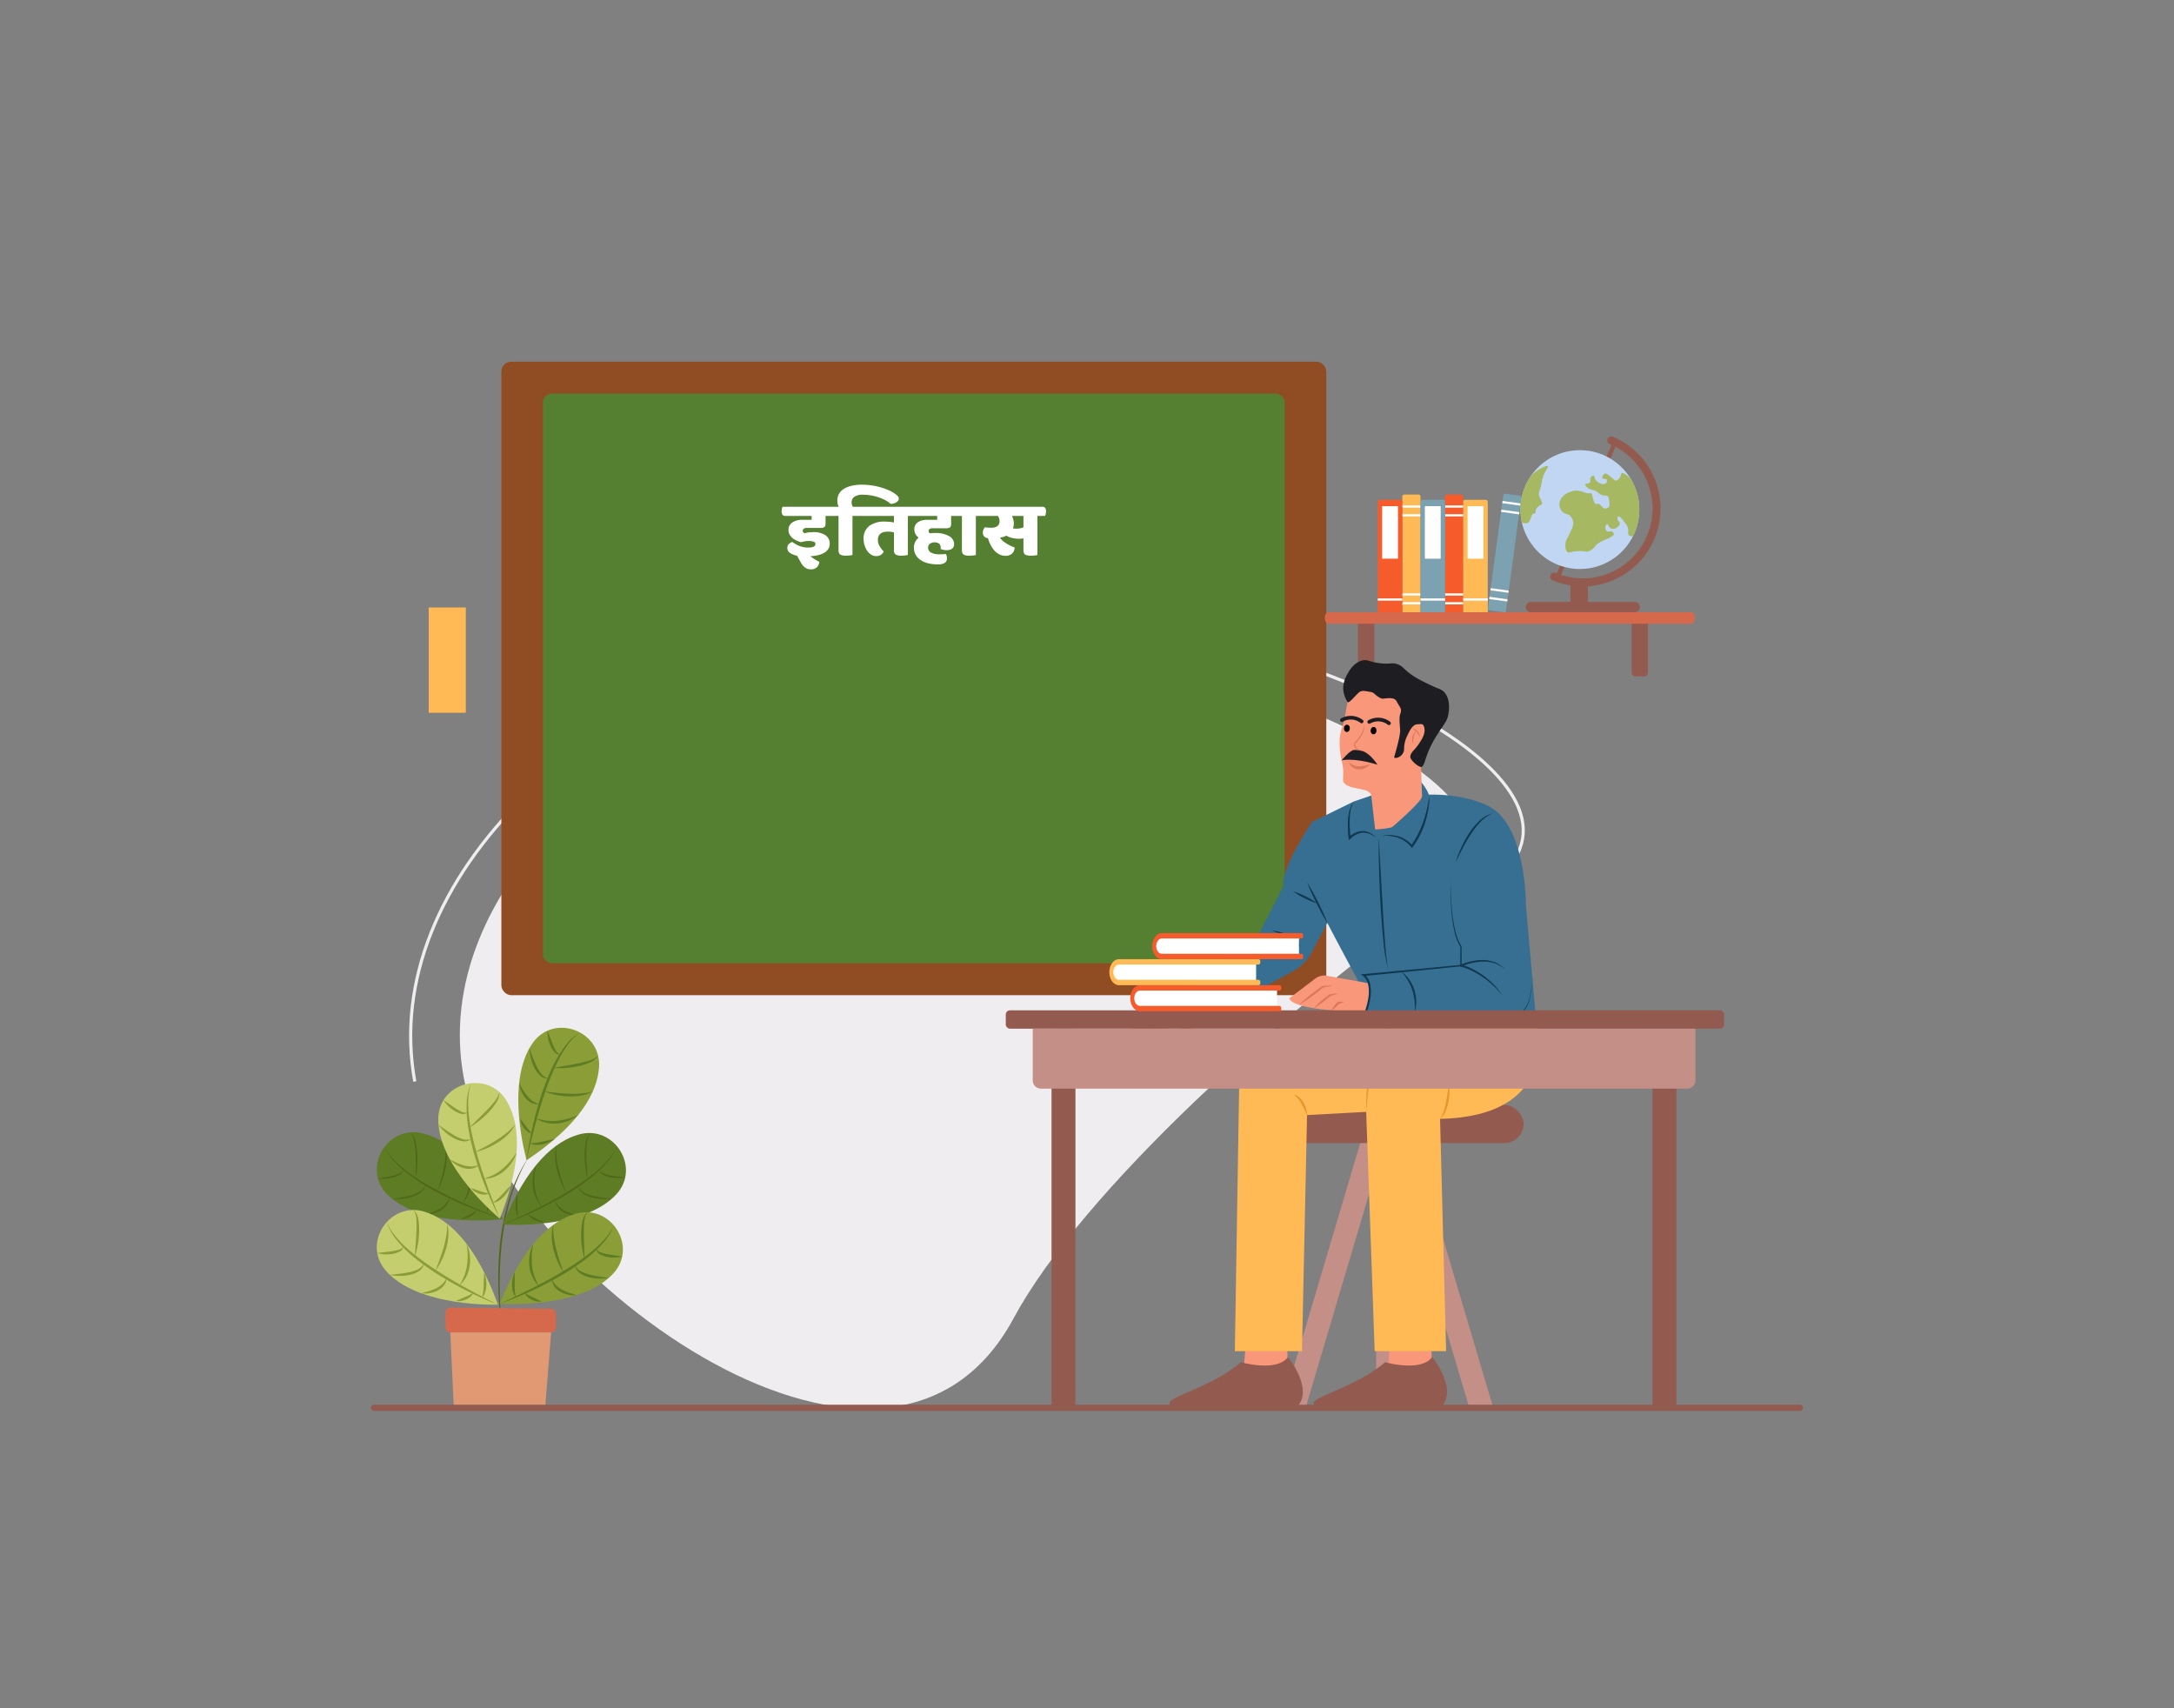 <svg id="Layer_1" data-name="Layer 1" xmlns="http://www.w3.org/2000/svg" viewBox="0 0 700 550"><rect x="0" y="0" width="700" height="550" fill="#808080" stroke="none"/><title>teacher in a class</title><path d="M149.274,346.695c10.771,58.875,135.107,155.659,177.08,77.776,22.093-40.996,87.596-100.208,138.075-135.431,49.084-34.25-90.052-93.697-177.079-77.776S138.504,287.82,149.274,346.695Z" fill="#efedef"/><path d="M133.055,348.302c-11.847-64.759,56.284-131.671,151.876-149.158,34.788-6.364,81.611-2.012,125.252,11.645,41.688,13.046,72.02,31.782,79.158,48.898,3.989,9.565.609,18.452-9.775,25.698l-.585-.839c10.083-7.037,13.251-15.268,9.416-24.466-7.025-16.845-37.111-35.358-78.52-48.315-43.489-13.608-90.129-17.948-124.763-11.615-95.036,17.387-162.799,83.765-151.054,147.969Z" fill="#efedef"/><path d="M161.881,429.312a103.408,103.408,0,0,1-1.408-14.672,113.289,113.289,0,0,1,.57-14.748,86.007,86.007,0,0,1,3.017-14.451,55.234,55.234,0,0,1,6.374-13.27,54.344,54.344,0,0,0-3.38,6.529,61.881,61.881,0,0,0-2.578,6.871,90.432,90.432,0,0,0-2.871,14.386,121.525,121.525,0,0,0-.699,14.675q.025,3.677.282,7.351C161.33,424.431,161.549,426.878,161.881,429.312Z" fill="#50661a"/><path d="M161.881,392.511s-25.846,3.255-37.094-7.835c-8.347-8.23-.408-22.395,11.032-19.836C143.478,366.552,152.924,373.359,161.881,392.511Z" fill="#5e7c24"/><path d="M161.881,392.511c-3.628-1.104-7.199-2.397-10.714-3.829q-5.27-2.154-10.334-4.787a67.577,67.577,0,0,1-9.636-6.089,35.058,35.058,0,0,1-4.223-3.841,16.995,16.995,0,0,1-3.103-4.759,16.859,16.859,0,0,0,3.306,4.57,35.179,35.179,0,0,0,4.284,3.684,72.279,72.279,0,0,0,9.636,5.935c3.329,1.792,6.771,3.37,10.238,4.888q2.602,1.136,5.243,2.183C158.332,391.18,160.097,391.87,161.881,392.511Z" fill="#50661a"/><path d="M133.855,379.442l.025-3.813c-.007-1.267 0-2.533-.072-3.794a33.154,33.154,0,0,0-.335-3.76,12.664,12.664,0,0,0-.427-1.827,6.661,6.661,0,0,0-.341-.873,7.619,7.619,0,0,0-.508-.797,6.421,6.421,0,0,1,1.703,3.414,25.609,25.609,0,0,1,.473,3.819c.025,1.28.026,2.558-.06,3.832A32.062,32.062,0,0,1,133.855,379.442Z" fill="#50661a"/><path d="M121.692,379.442l2.262-.378c.746-.141,1.49-.268,2.22-.442a14.032,14.032,0,0,0,2.127-.666,3.068,3.068,0,0,0,1.659-1.402,2.667,2.667,0,0,1-1.46,1.79,8.475,8.475,0,0,1-2.197.83,14.155,14.155,0,0,1-2.3.321A12.567,12.567,0,0,1,121.692,379.442Z" fill="#50661a"/><path d="M126.364,386.064c1.022-.153,2.035-.302,3.037-.497,1-.203,1.993-.419,2.96-.709a11.731,11.731,0,0,0,2.748-1.184,3.932,3.932,0,0,0,1.839-2.278c-.041.251-.088.51-.144.77-.09.245-.225.475-.341.719a5.012,5.012,0,0,1-1.104,1.146,9.188,9.188,0,0,1-2.834,1.369,17.449,17.449,0,0,1-3.061.596A17.047,17.047,0,0,1,126.364,386.064Z" fill="#50661a"/><path d="M140.816,383.57c.431-1.263.829-2.529,1.187-3.803.35-1.276.695-2.553.924-3.852a22.839,22.839,0,0,0,.354-7.867,13.253,13.253,0,0,1,.604,3.967,23.723,23.723,0,0,1-.402,4.008,31.347,31.347,0,0,1-1.065,3.874A24.708,24.708,0,0,1,140.816,383.57Z" fill="#50661a"/><path d="M136.948,391.048c.822-.223,1.624-.476,2.403-.772a13.887,13.887,0,0,0,2.235-1.065,8.398,8.398,0,0,0,1.892-1.531,6.65,6.65,0,0,0,1.178-2.169,4.805,4.805,0,0,1-.834,2.437,6.608,6.608,0,0,1-1.945,1.749,9.153,9.153,0,0,1-2.392.992A9.654,9.654,0,0,1,136.948,391.048Z" fill="#50661a"/><path d="M150.044,373.866a12.576,12.576,0,0,1,1.215,3.38,13.547,13.547,0,0,1,.284,3.609,11.124,11.124,0,0,1-.758,3.545,10.634,10.634,0,0,1-1.833,3.092,16.134,16.134,0,0,0,1.421-3.234,13.851,13.851,0,0,0,.605-3.435,18.179,18.179,0,0,0-.146-3.5A21.241,21.241,0,0,0,150.044,373.866Z" fill="#50661a"/><path d="M148.373,392.511c.94-.469,1.863-.873,2.748-1.349a10.788,10.788,0,0,0,2.48-1.713,3.737,3.737,0,0,1-.915,1.294,6.1,6.1,0,0,1-1.299.919,7.494,7.494,0,0,1-1.465.586A6.189,6.189,0,0,1,148.373,392.511Z" fill="#50661a"/><path d="M156.554,382.587a11.121,11.121,0,0,1,.602,1.971,12.776,12.776,0,0,1,.285,2.046,8.763,8.763,0,0,1-.103,2.079,4.006,4.006,0,0,1-.785,1.92,6.307,6.307,0,0,0,.352-1.969,18.835,18.835,0,0,0-.03-1.998C156.81,385.297,156.648,383.96,156.554,382.587Z" fill="#50661a"/><path d="M160.942,392.38s-20.137-16.525-19.821-32.318c.235-11.72,15.979-15.697,21.988-5.632C167.132,361.168,168.686,372.707,160.942,392.38Z" fill="#c4ce6e"/><path d="M160.942,392.38a110.498,110.498,0,0,1-4.701-10.369q-2.099-5.298-3.67-10.795-.758-2.752-1.323-5.557a47.356,47.356,0,0,1-.852-5.655,35.103,35.103,0,0,1-.073-5.725,16.36,16.36,0,0,1,1.398-5.521,17.545,17.545,0,0,0-.967,5.547,35.149,35.149,0,0,0,.315,5.626,73.73,73.73,0,0,0,2.349,11.048c.975,3.647,2.196,7.227,3.454,10.794Q158.78,387.117,160.942,392.38Z" fill="#8b9d36"/><path d="M151.156,363.046c1.787-1.838,3.625-3.568,5.378-5.374.874-.903,1.718-1.828,2.51-2.793a8.086,8.086,0,0,0,1.764-3.258,6.177,6.177,0,0,1-1.205,3.657,21.445,21.445,0,0,1-2.437,3.006A29.532,29.532,0,0,1,151.156,363.046Z" fill="#8b9d36"/><path d="M142.792,354.215c1.323.832,2.52,1.741,3.764,2.56a16.467,16.467,0,0,0,1.902,1.098,3.269,3.269,0,0,0,2.118.358,2.586,2.586,0,0,1-2.345.289,8.011,8.011,0,0,1-2.158-1.012A11.476,11.476,0,0,1,142.792,354.215Z" fill="#8b9d36"/><path d="M141.197,362.162c1.707,1.185,3.342,2.388,5.077,3.388a12.485,12.485,0,0,0,2.697,1.194,4.094,4.094,0,0,0,2.893-.109,3.479,3.479,0,0,1-3.031.781,8.927,8.927,0,0,1-2.995-1.103A15.491,15.491,0,0,1,141.197,362.162Z" fill="#8b9d36"/><path d="M152.946,370.938c1.195-.606,2.361-1.24,3.523-1.866,1.153-.643,2.3-1.287,3.402-1.998a37.357,37.357,0,0,0,3.199-2.273,23.819,23.819,0,0,0,2.839-2.749,12.111,12.111,0,0,1-2.381,3.26A20.399,20.399,0,0,1,160.343,367.816,24.078,24.078,0,0,1,152.946,370.938Z" fill="#8b9d36"/><path d="M144.857,373.273c.768.392,1.519.763,2.273,1.104a15.488,15.488,0,0,0,2.292.849,8.943,8.943,0,0,0,2.358.347,7.616,7.616,0,0,0,2.397-.512,4.445,4.445,0,0,1-2.33,1.195,6.447,6.447,0,0,1-2.661-.183,8.697,8.697,0,0,1-2.383-1.095A8.141,8.141,0,0,1,144.857,373.273Z" fill="#8b9d36"/><path d="M166.337,370.965a11.183,11.183,0,0,1-1.518,3.281,13.021,13.021,0,0,1-2.424,2.733,10.804,10.804,0,0,1-3.144,1.882,9.623,9.623,0,0,1-3.557.682,19.394,19.394,0,0,0,3.273-1.307,14.568,14.568,0,0,0,2.86-1.929A22.557,22.557,0,0,0,166.337,370.965Z" fill="#8b9d36"/><path d="M151.652,382.573c1.052.252,1.977.612,2.919.919a18.442,18.442,0,0,0,2.899.771,3.207,3.207,0,0,1-1.586.35,5.57,5.57,0,0,1-1.593-.287,6.623,6.623,0,0,1-1.437-.697A4.778,4.778,0,0,1,151.652,382.573Z" fill="#8b9d36"/><path d="M164.483,381.689a10.149,10.149,0,0,1-2.192,3.515,8.084,8.084,0,0,1-1.618,1.348,3.648,3.648,0,0,1-2.009.651,7.839,7.839,0,0,0,1.596-1.199c.478-.448.945-.912,1.392-1.403C162.572,383.641,163.446,382.63,164.483,381.689Z" fill="#8b9d36"/><path d="M160.337,420.059s-26.033.936-36.247-11.114c-7.579-8.942,1.592-22.343,12.758-18.773C144.323,392.562,153.124,400.185,160.337,420.059Z" fill="#c4ce6e"/><path d="M160.337,420.059a110.498,110.498,0,0,1-10.386-4.664c-3.386-1.722-6.685-3.62-9.895-5.665q-2.39-1.562-4.669-3.291a47.358,47.358,0,0,1-4.381-3.676,35.104,35.104,0,0,1-3.843-4.244,16.361,16.361,0,0,1-2.605-5.064,17.545,17.545,0,0,0,2.945,4.799,35.148,35.148,0,0,0,3.959,4.01,73.732,73.732,0,0,0,9.072,6.729c3.144,2.09,6.429,3.965,9.732,5.807Q155.233,417.543,160.337,420.059Z" fill="#8b9d36"/><path d="M133.589,404.541c.123-2.56.357-5.074.476-7.588.058-1.255.078-2.507.034-3.755a8.086,8.086,0,0,0-.833-3.609,6.178,6.178,0,0,1,1.516,3.539,21.446,21.446,0,0,1,.162,3.866A29.531,29.531,0,0,1,133.589,404.541Z" fill="#8b9d36"/><path d="M121.474,403.456c1.543-.252,3.042-.362,4.516-.571a16.471,16.471,0,0,0,2.153-.435,3.269,3.269,0,0,0,1.825-1.133,2.586,2.586,0,0,1-1.567,1.769,8.009,8.009,0,0,1-2.287.669A11.476,11.476,0,0,1,121.474,403.456Z" fill="#8b9d36"/><path d="M125.537,410.469c2.064-.241,4.085-.421,6.049-.82a12.483,12.483,0,0,0,2.812-.889,4.094,4.094,0,0,0,2.097-1.996,3.479,3.479,0,0,1-1.755,2.591,8.926,8.926,0,0,1-2.976,1.155A15.491,15.491,0,0,1,125.537,410.469Z" fill="#8b9d36"/><path d="M140.153,409.274c.495-1.245.949-2.492,1.406-3.73.439-1.245.873-2.487,1.229-3.75a37.357,37.357,0,0,0,.895-3.821,23.822,23.822,0,0,0,.31-3.94,12.11,12.11,0,0,1,.372,4.019,20.402,20.402,0,0,1-.732,3.985A24.077,24.077,0,0,1,140.153,409.274Z" fill="#8b9d36"/><path d="M135.633,416.378c.836-.214,1.643-.433,2.435-.677a15.482,15.482,0,0,0,2.281-.88,8.941,8.941,0,0,0,1.997-1.3,7.615,7.615,0,0,0,1.458-1.97,4.445,4.445,0,0,1-.956,2.438,6.447,6.447,0,0,1-2.116,1.624,8.697,8.697,0,0,1-2.512.756A8.14,8.14,0,0,1,135.633,416.378Z" fill="#8b9d36"/><path d="M150.21,400.432a11.183,11.183,0,0,1,1.033,3.465,13.018,13.018,0,0,1-.009,3.653,10.804,10.804,0,0,1-1.112,3.492,9.622,9.622,0,0,1-2.215,2.865,19.393,19.393,0,0,0,1.589-3.146,14.568,14.568,0,0,0,.868-3.339A22.558,22.558,0,0,0,150.21,400.432Z" fill="#8b9d36"/><path d="M146.882,418.854c.956-.507,1.887-.85,2.797-1.243a18.454,18.454,0,0,0,2.684-1.341,3.208,3.208,0,0,1-.958,1.312,5.569,5.569,0,0,1-1.384.839,6.625,6.625,0,0,1-1.538.429A4.779,4.779,0,0,1,146.882,418.854Z" fill="#8b9d36"/><path d="M155.917,409.7a10.149,10.149,0,0,1,.682,4.086,8.084,8.084,0,0,1-.321,2.082,3.648,3.648,0,0,1-1.076,1.818,7.841,7.841,0,0,0,.404-1.955c.062-.652.105-1.309.115-1.973C155.776,412.428,155.762,411.092,155.917,409.7Z" fill="#8b9d36"/><path d="M161.874,394.259s25.982,1.885,36.628-9.784c7.901-8.66-.776-22.386-12.064-19.226C178.881,367.365,169.808,374.662,161.874,394.259Z" fill="#5e7c24"/><path d="M161.874,394.259c1.748-.734,3.474-1.516,5.188-2.323q2.58-1.189,5.12-2.457c3.382-1.698,6.736-3.457,9.965-5.422a72.281,72.281,0,0,0,9.309-6.436,35.171,35.171,0,0,0,4.084-3.905,16.859,16.859,0,0,0,3.06-4.738,16.996,16.996,0,0,1-2.847,4.916,35.062,35.062,0,0,1-4.014,4.059,67.576,67.576,0,0,1-9.3,6.589q-4.907,2.902-10.067,5.326C168.937,391.485,165.439,392.965,161.874,394.259Z" fill="#50661a"/><path d="M189.171,379.728a32.066,32.066,0,0,1-.659-3.769c-.154-1.268-.22-2.544-.263-3.824a25.613,25.613,0,0,1,.27-3.839,6.421,6.421,0,0,1,1.52-3.499,7.625,7.625,0,0,0-.465.823,6.665,6.665,0,0,0-.294.89,12.664,12.664,0,0,0-.329,1.847,33.144,33.144,0,0,0-.136,3.772c-.005,1.263.069,2.526.129,3.792Z" fill="#50661a"/><path d="M201.317,379.085a12.57,12.57,0,0,1-2.306.175,14.157,14.157,0,0,1-2.314-.199,8.474,8.474,0,0,1-2.238-.713,2.667,2.667,0,0,1-1.553-1.71,3.068,3.068,0,0,0,1.731,1.313,14.032,14.032,0,0,0,2.159.553c.739.135,1.488.223,2.241.324Z" fill="#50661a"/><path d="M197.001,385.945a17.052,17.052,0,0,1-3.099.096,17.451,17.451,0,0,1-3.088-.434,9.19,9.19,0,0,1-2.902-1.217,5.012,5.012,0,0,1-1.163-1.086c-.128-.238-.275-.461-.378-.7-.07-.257-.13-.512-.184-.761a3.932,3.932,0,0,0,1.957,2.178,11.73,11.73,0,0,0,2.807,1.037c.981.239,1.984.402,2.993.552C194.954,385.751,195.973,385.846,197.001,385.945Z" fill="#50661a"/><path d="M182.438,384.218a24.711,24.711,0,0,1-1.792-3.583,31.348,31.348,0,0,1-1.269-3.813,23.72,23.72,0,0,1-.613-3.981,13.25,13.25,0,0,1,.394-3.993,22.839,22.839,0,0,0,.769,7.837c.297,1.286.709,2.542,1.126,3.798Q181.689,382.364,182.438,384.218Z" fill="#50661a"/><path d="M186.696,391.482a9.653,9.653,0,0,1-2.552-.225,9.156,9.156,0,0,1-2.441-.865,6.609,6.609,0,0,1-2.034-1.644,4.805,4.805,0,0,1-.961-2.389,6.65,6.65,0,0,0,1.291,2.104,8.397,8.397,0,0,0,1.97,1.429,13.888,13.888,0,0,0,2.288.946C185.049,391.093,185.863,391.302,186.696,391.482Z" fill="#50661a"/><path d="M172.71,375.015a21.241,21.241,0,0,0-.604,3.493,18.177,18.177,0,0,0,.039,3.503,13.847,13.847,0,0,0,.785,3.398,16.133,16.133,0,0,0,1.589,3.155,10.634,10.634,0,0,1-1.993-2.991,11.123,11.123,0,0,1-.944-3.5,13.546,13.546,0,0,1,.093-3.618A12.575,12.575,0,0,1,172.71,375.015Z" fill="#50661a"/><path d="M175.364,393.546a6.184,6.184,0,0,1-1.561-.181,7.49,7.49,0,0,1-1.494-.507,6.1,6.1,0,0,1-1.346-.849,3.737,3.737,0,0,1-.982-1.244,10.789,10.789,0,0,0,2.567,1.58C173.457,392.773,174.4,393.127,175.364,393.546Z" fill="#50661a"/><path d="M166.67,384.068c-.021,1.376-.112,2.72-.108,4.061a18.825,18.825,0,0,0,.076,1.997,6.305,6.305,0,0,0,.455,1.948,4.006,4.006,0,0,1-.885-1.876,8.764,8.764,0,0,1-.212-2.071,12.775,12.775,0,0,1,.177-2.058A11.12,11.12,0,0,1,166.67,384.068Z" fill="#50661a"/><path d="M160.886,419.763s25.982,1.885,36.628-9.784c7.901-8.66-.776-22.386-12.064-19.226C177.893,392.869,168.819,400.166,160.886,419.763Z" fill="#8b9d36"/><path d="M160.886,419.763q5.187-2.339,10.256-4.888c3.368-1.72,6.719-3.474,9.937-5.448a73.738,73.738,0,0,0,9.312-6.394,35.159,35.159,0,0,0,4.103-3.863,17.545,17.545,0,0,0,3.118-4.688,16.36,16.36,0,0,1-2.788,4.966,35.101,35.101,0,0,1-3.995,4.101,47.37,47.37,0,0,1-4.512,3.514q-2.339,1.642-4.786,3.118c-3.283,1.926-6.648,3.703-10.095,5.3A110.487,110.487,0,0,1,160.886,419.763Z" fill="#5e7c24"/><path d="M188.183,405.232a29.533,29.533,0,0,1-1.078-7.591,21.444,21.444,0,0,1,.303-3.858,6.177,6.177,0,0,1,1.644-3.481,8.086,8.086,0,0,0-.965,3.577c-.09,1.245-.116,2.497-.103,3.753C188.011,400.148,188.153,402.669,188.183,405.232Z" fill="#5e7c24"/><path d="M200.329,404.589a11.476,11.476,0,0,1-4.647.13,8.011,8.011,0,0,1-2.261-.752,2.586,2.586,0,0,1-1.502-1.825,3.269,3.269,0,0,0,1.782,1.198,16.46,16.46,0,0,0,2.136.513C197.303,404.116,198.796,404.282,200.329,404.589Z" fill="#5e7c24"/><path d="M196.013,411.449a15.491,15.491,0,0,1-6.225-.186,8.925,8.925,0,0,1-2.931-1.263,3.479,3.479,0,0,1-1.659-2.654,4.094,4.094,0,0,0,2.023,2.072,12.484,12.484,0,0,0,2.778.991C191.946,410.879,193.959,411.133,196.013,411.449Z" fill="#5e7c24"/><path d="M181.45,409.722a24.076,24.076,0,0,1-3.213-7.358,20.398,20.398,0,0,1-.586-4.009,12.11,12.11,0,0,1,.518-4.003,23.82,23.82,0,0,0,.166,3.948,37.358,37.358,0,0,0,.755,3.851c.309,1.275.697,2.532,1.091,3.792C180.592,407.197,181,408.46,181.45,409.722Z" fill="#5e7c24"/><path d="M185.707,416.986a8.141,8.141,0,0,1-2.585-.104,8.701,8.701,0,0,1-2.482-.847,6.448,6.448,0,0,1-2.056-1.7,4.445,4.445,0,0,1-.867-2.471,7.616,7.616,0,0,0,1.385,2.022,8.943,8.943,0,0,0,1.948,1.372,15.487,15.487,0,0,0,2.247.963C184.081,416.493,184.88,416.741,185.707,416.986Z" fill="#5e7c24"/><path d="M171.722,400.519a22.557,22.557,0,0,0-.41,6.979,14.566,14.566,0,0,0,.746,3.369,19.395,19.395,0,0,0,1.473,3.202,9.622,9.622,0,0,1-2.109-2.944,10.804,10.804,0,0,1-.984-3.53,13.02,13.02,0,0,1,.124-3.651A11.183,11.183,0,0,1,171.722,400.519Z" fill="#5e7c24"/><path d="M174.376,419.05a4.777,4.777,0,0,1-1.599-.062,6.623,6.623,0,0,1-1.522-.485,5.569,5.569,0,0,1-1.353-.889,3.207,3.207,0,0,1-.909-1.346,18.454,18.454,0,0,0,2.633,1.438C172.52,418.132,173.439,418.508,174.376,419.05Z" fill="#5e7c24"/><path d="M165.681,409.572c.103,1.397.041,2.732.048,4.061-.014.664.005,1.322.043,1.976a7.839,7.839,0,0,0,.332,1.969,3.648,3.648,0,0,1-1.009-1.856,8.083,8.083,0,0,1-.245-2.092A10.147,10.147,0,0,1,165.681,409.572Z" fill="#5e7c24"/><path d="M169.568,373.573s-7.204-25.034,2.019-37.858c6.844-9.517,22.064-3.858,21.301,7.839C192.377,351.385,187.108,361.768,169.568,373.573Z" fill="#8b9d36"/><path d="M169.568,373.573a110.486,110.486,0,0,1,2.014-11.206c.852-3.702,1.896-7.362,3.104-10.971q.937-2.696,2.064-5.326a47.363,47.363,0,0,1,2.507-5.14A35.102,35.102,0,0,1,182.446,336.175a16.36,16.36,0,0,1,4.284-3.753,17.545,17.545,0,0,0-3.944,4.018,35.15,35.15,0,0,0-2.933,4.811,73.727,73.727,0,0,0-4.336,10.43c-1.267,3.556-2.293,7.197-3.281,10.847C171.262,366.185,170.38,369.867,169.568,373.573Z" fill="#5e7c24"/><path d="M178.157,343.866c2.514-.499,5.01-.881,7.478-1.373,1.232-.247,2.452-.53,3.651-.875a8.086,8.086,0,0,0,3.301-1.681,6.177,6.177,0,0,1-3.067,2.327,21.444,21.444,0,0,1-3.712,1.092A29.531,29.531,0,0,1,178.157,343.866Z" fill="#5e7c24"/><path d="M176.28,331.848c.617,1.436,1.087,2.864,1.646,4.244a16.465,16.465,0,0,0,.943,1.984,3.269,3.269,0,0,0,1.54,1.497,2.586,2.586,0,0,1-2.095-1.093,8.01,8.01,0,0,1-1.203-2.058A11.475,11.475,0,0,1,176.28,331.848Z" fill="#5e7c24"/><path d="M170.458,337.486c.733,1.944,1.397,3.862,2.258,5.671a12.485,12.485,0,0,0,1.543,2.514,4.094,4.094,0,0,0,2.444,1.552,3.479,3.479,0,0,1-2.939-1.076,8.926,8.926,0,0,1-1.84-2.608A15.492,15.492,0,0,1,170.458,337.486Z" fill="#5e7c24"/><path d="M175.152,351.38c1.328.179,2.647.319,3.96.462,1.314.125,2.624.246,3.935.285a37.359,37.359,0,0,0,3.924-.056,23.817,23.817,0,0,0,3.898-.652,12.11,12.11,0,0,1-3.81,1.333,20.403,20.403,0,0,1-4.044.253A24.077,24.077,0,0,1,175.152,351.38Z" fill="#5e7c24"/><path d="M167.166,348.712c.41.759.818,1.49,1.245,2.199a15.491,15.491,0,0,0,1.406,2,8.943,8.943,0,0,0,1.745,1.623,7.615,7.615,0,0,0,2.264.939,4.445,4.445,0,0,1-2.597-.338,6.447,6.447,0,0,1-2.087-1.661,8.698,8.698,0,0,1-1.341-2.254A8.139,8.139,0,0,1,167.166,348.712Z" fill="#5e7c24"/><path d="M186.163,359.001a11.184,11.184,0,0,1-3.112,1.84,13.02,13.02,0,0,1-3.547.875,10.805,10.805,0,0,1-3.657-.234,9.622,9.622,0,0,1-3.316-1.457,19.395,19.395,0,0,0,3.437.781,14.568,14.568,0,0,0,3.45.035A22.558,22.558,0,0,0,186.163,359.001Z" fill="#5e7c24"/><path d="M167.484,360.226c.724.805,1.281,1.626,1.882,2.413a18.449,18.449,0,0,0,1.95,2.28,3.208,3.208,0,0,1-1.504-.612,5.571,5.571,0,0,1-1.149-1.14,6.625,6.625,0,0,1-.788-1.389A4.778,4.778,0,0,1,167.484,360.226Z" fill="#5e7c24"/><path d="M178.551,366.778a10.149,10.149,0,0,1-3.8,1.65,8.083,8.083,0,0,1-2.098.191,3.648,3.648,0,0,1-2.024-.604,7.841,7.841,0,0,0,1.995-.081c.648-.098,1.295-.215,1.942-.365C175.869,367.302,177.163,366.965,178.551,366.778Z" fill="#5e7c24"/><path d="M143.438,422.656v4.703a1.63,1.63,0,0,0,1.614,1.646H177.381a1.63,1.63,0,0,0,1.614-1.646v-4.334a1.63,1.63,0,0,0-1.596-1.646l-32.329-.369A1.629,1.629,0,0,0,143.438,422.656Z" fill="#d6694b"/><polygon points="144.981 429.004 146.131 453.277 175.541 453.277 177.451 429.004 144.981 429.004" fill="#e19974"/><rect x="161.433" y="116.453" width="265.618" height="203.962" rx="3.15" fill="#904d24"/><rect x="174.826" y="126.738" width="238.832" height="183.393" rx="2.832" fill="#558031"/><path d="M437.234,198.97h5.275a0,0,0,0,1,0,0v17.548a1.263,1.263,0,0,1-1.263,1.263h-2.749a1.263,1.263,0,0,1-1.263-1.263V198.97A0,0,0,0,1,437.234,198.97Z" fill="#935b50"/><path d="M525.346,198.97h5.275a0,0,0,0,1,0,0v17.548a1.263,1.263,0,0,1-1.263,1.263h-2.749a1.263,1.263,0,0,1-1.263-1.263V198.97A0,0,0,0,1,525.346,198.97Z" fill="#935b50"/><path d="M544.553,200.814h-116.805c-.653,0-1.183-.826-1.183-1.844s.53-1.844,1.183-1.844h116.805c.653,0,1.183.826,1.183,1.844S545.206,200.814,544.553,200.814Z" fill="#d6694b"/><rect x="450.163" y="194.184" width="5.961" height="0.721" fill="#fff"/><rect x="450.163" y="191.304" width="5.961" height="0.721" fill="#fff"/><rect x="450.163" y="165.387" width="5.961" height="0.721" fill="#fff"/><rect x="450.163" y="162.507" width="5.961" height="0.721" fill="#fff"/><path d="M466.158,175.024h37.286a0,0,0,0,1,0,0V180.887a0,0,0,0,1,0,0H466.158a.609.609,0,0,1-.609-.609v-4.644A.609.609,0,0,1,466.158,175.024Z" transform="matrix(-0.135, 0.991, -0.991, -0.135, 726.24, -278.076)" fill="#7ca1b1"/><rect x="486.311" y="159.113" width="0.708" height="5.863" transform="translate(260.44 622.395) rotate(-82.246)" fill="#fff"/><rect x="485.929" y="161.919" width="0.708" height="5.863" transform="translate(257.253 624.406) rotate(-82.236)" fill="#fff"/><rect x="482.487" y="187.176" width="0.708" height="5.863" transform="translate(229.251 642.841) rotate(-82.236)" fill="#fff"/><rect x="482.104" y="189.982" width="0.708" height="5.863" transform="translate(226.214 644.931) rotate(-82.246)" fill="#fff"/><path d="M471.143,159.84l0,37.286h-5.863l0-37.286a.609.609,0,0,1,.609-.609h4.644A.609.609,0,0,1,471.143,159.84Z" fill="#f65b2b"/><rect x="465.28" y="193.882" width="5.863" height="0.709" fill="#fff"/><rect x="465.28" y="191.05" width="5.863" height="0.709" fill="#fff"/><rect x="465.28" y="165.56" width="5.863" height="0.709" fill="#fff"/><rect x="465.28" y="162.728" width="5.863" height="0.709" fill="#fff"/><path d="M471.135,197.126V161.539a.609.609,0,0,1,.609-.609H478.428a.609.609,0,0,1,.609.609v35.587Z" fill="#ffba55"/><rect x="471.135" y="192.672" width="7.902" height="0.709" fill="#fff"/><rect x="466.632" y="168.874" width="16.908" height="5.098" transform="translate(646.51 -303.663) rotate(90)" fill="#fff"/><path d="M451.526,159.84l0,37.286h5.863l0-37.286a.609.609,0,0,0-.609-.609h-4.644A.609.609,0,0,0,451.526,159.84Z" fill="#ffba55"/><rect x="451.526" y="193.882" width="5.863" height="0.709" fill="#fff"/><rect x="451.526" y="191.05" width="5.863" height="0.709" fill="#fff"/><rect x="451.526" y="165.56" width="5.863" height="0.709" fill="#fff"/><rect x="451.526" y="162.728" width="5.863" height="0.709" fill="#fff"/><path d="M451.533,197.126V161.539a.609.609,0,0,0-.609-.609h-6.683a.609.609,0,0,0-.609.609v35.587Z" fill="#f65b2b"/><rect x="443.631" y="192.672" width="7.902" height="0.709" fill="#fff"/><rect x="439.128" y="168.874" width="16.908" height="5.098" transform="translate(619.005 -276.159) rotate(90)" fill="#fff"/><path d="M443.846,175.077h35.587a0,0,0,0,1,0,0v7.902a0,0,0,0,1,0,0h-35.587a.609.609,0,0,1-.609-.609v-6.683A.609.609,0,0,1,443.846,175.077Z" transform="translate(640.362 -282.307) rotate(90)" fill="#7ca1b1"/><rect x="457.383" y="192.672" width="7.902" height="0.709" fill="#fff"/><rect x="452.88" y="168.874" width="16.908" height="5.098" transform="translate(632.757 -289.911) rotate(90)" fill="#fff"/><rect x="486.993" y="163.497" width="47.493" height="1.415" transform="translate(159.466 569.697) rotate(-66.921)" fill="#935b50"/><circle cx="508.698" cy="164.07" r="19.129" fill="#c0d6f2"/><path d="M492.964,153.196a19.115,19.115,0,0,0-2.954,14.954c.012.007.024.016.036.022a2.225,2.225,0,0,0,2.201,0,5.752,5.752,0,0,0,.683-1.518c.275-.72.333-.955.607-1.138.349-.234.642-.113.835-.379.174-.239.007-.433.076-.835a2.293,2.293,0,0,1,.987-1.29c.652-.525.988-.47,1.105-.828.073-.224-.009-.4-.346-1.146a11.708,11.708,0,0,1-.683-1.594,3.345,3.345,0,0,1,.379-1.897,29.555,29.555,0,0,0,.683-3.112c.768-2.916,2.102-4.038,1.821-4.326C498.048,149.755,495.4,150.822,492.964,153.196Z" fill="#a6b862"/><path d="M525.084,154.198c-1.322-1.36-2.583-2.115-2.936-1.888-.154.099-.053.33-.304.911-.24.555-.824,1.482-1.518,1.518-.311.016-.455-.157-1.442-.987-1.47-1.236-1.723-1.333-1.973-1.29-.641.11-1.152,1.118-.911,1.518.236.392,1.089.021,1.366.455a1.106,1.106,0,0,1-.455,1.29,1.768,1.768,0,0,1-1.594-.076,3.024,3.024,0,0,1-1.594-1.214c-.406-.669-.283-1.194-.607-1.29-.294-.087-.71.251-.911.607-.346.615.075,1.062-.228,1.518-.39.587-1.37.268-1.518.683-.137.384.574,1.021,1.138,1.366.698.427.936.263,1.821.607,1.325.515,1.236,1.054,2.429,1.442,1.036.337,1.381.021,1.821.455.362.357.418.921.531,2.049.09.896-.014,1.11-.076,1.214a1.442,1.442,0,0,1-1.518.607c-.303-.08-.505-.281-.911-.683-.465-.461-.465-.637-.759-.759-.452-.188-.666.139-1.063,0-.527-.185-.738-.969-.987-1.897-.251-.937-.197-1.329-.531-1.518-.273-.154-.443.033-1.063,0a4.767,4.767,0,0,1-1.366-.379,11.943,11.943,0,0,0-1.67-.455,4.994,4.994,0,0,0-2.429.304,5.373,5.373,0,0,0-2.58,1.518,3.855,3.855,0,0,0-1.138,2.884,3.514,3.514,0,0,0,1.138,2.201c.879.768,1.468.411,2.277,1.138a3.651,3.651,0,0,1,1.062,2.429c.022.394-.015.941-1.214,3.415-.933,1.925-1.177,2.144-1.29,2.96-.126.913-.08,2.511.759,2.96.464.248.691-.113,2.504-.304a10.904,10.904,0,0,1,2.049-.076c1.029.07,1.154.251,1.746.152a3.691,3.691,0,0,0,1.746-.911c.752-.613.68-.89,1.442-1.518a7.311,7.311,0,0,1,1.518-.911c1.109-.562,1.405-.536,2.353-1.063.827-.46,1.465-.824,1.442-1.29a1.024,1.024,0,0,0-.683-.759c-.57-.221-.881.206-1.366,0a1.375,1.375,0,0,1-.683-1.366c.042-.432.307-.984.607-.987.38-.004.36.877,1.063,1.29a2.021,2.021,0,0,0,1.973-.152c.516-.318,1.119-1.0.987-1.594-.101-.453-.551-.5-.683-1.063-.087-.371-.016-.883.228-.987.458-.195,1.418,1.099,1.897,1.746a5.269,5.269,0,0,1,1.29,2.353c.13.923-.2,1.538.228,1.973a1.167,1.167,0,0,0,.911.304,1.232,1.232,0,0,0,.454-.141,19.139,19.139,0,0,0-.782-18.31Z" fill="#a6b862"/><path d="M509.618,188.817a25.041,25.041,0,0,1-9.676-1.956,1.298,1.298,0,0,1,1.002-2.395,22.481,22.481,0,1,0,17.352-41.479,1.298,1.298,0,0,1,1.001-2.395,25.09,25.09,0,0,1-9.679,48.224Z" fill="#935b50"/><path d="M526.371,193.802H511.293v-5.818a1.651,1.651,0,0,0-1.651-1.651c-.912,0-4.01.739-4.01,1.651v5.818H492.912a1.651,1.651,0,0,0,0,3.303h33.46a1.651,1.651,0,1,0,0-3.303Z" fill="#935b50"/><rect x="138.042" y="195.591" width="11.947" height="33.893" fill="#ffba55"/><polygon points="420.489 452.965 445.917 367.241 438.833 365.14 412.712 453.198 420.489 452.965" fill="#c38f86"/><polygon points="473.008 452.965 480.785 453.198 454.665 365.14 447.58 367.241 473.008 452.965" fill="#c38f86"/><rect x="443.106" y="360.029" width="7.389" height="93.186" fill="#c38f86"/><rect x="408.907" y="355.715" width="81.663" height="12.323" rx="6.162" transform="translate(899.477 723.752) rotate(-180)" fill="#935b50"/><path d="M394.09,319.275s-.502,3.896-7.07,9.543-12.34,9.392-8.741,4.459l2.805-3.714s-6.694,1.925-10.581,3.422a5.158,5.158,0,0,1-5.94-1.542c-1.266-1.639-1.075-3.289,3.058-5.874,6.181-3.867,9.556-5.734,11.362-6.242.626-.176,7.545-1.534,7.545-1.534Z" fill="#f9977a"/><path d="M385.032,328.077a5.344,5.344,0,0,1-.898.592,7.769,7.769,0,0,1-.963.447,7.337,7.337,0,0,1-1.017.311,4.616,4.616,0,0,1-1.07.137,7.891,7.891,0,0,1,.934-.521c.313-.161.638-.291.962-.421A8.873,8.873,0,0,1,385.032,328.077Z" fill="#dd765e"/><path d="M375.99,328.47c-1.55.792-3.123,1.489-4.68,2.224-1.563.725-3.107,1.453-4.616,2.315a11.961,11.961,0,0,1,2.089-1.567,22.057,22.057,0,0,1,2.303-1.228c.79-.363,1.59-.701,2.41-.988A22.011,22.011,0,0,1,375.99,328.47Z" fill="#dd765e"/><path d="M374.564,326.333c-1.754.739-3.509,1.425-5.217,2.208-.86.378-1.695.803-2.514,1.254a9.758,9.758,0,0,0-2.27,1.648,6.735,6.735,0,0,1,2.053-1.994,16.096,16.096,0,0,1,2.511-1.391,24.034,24.034,0,0,1,2.67-1.021A21.175,21.175,0,0,1,374.564,326.333Z" fill="#dd765e"/><path d="M372.761,324.665l-4.346,1.873c-.72.313-1.423.657-2.134.99-.706.345-1.393.721-2.098,1.098a14.188,14.188,0,0,1,4.016-2.573,20.442,20.442,0,0,1,2.238-.837A15.432,15.432,0,0,1,372.761,324.665Z" fill="#dd765e"/><path d="M414.372,430.965l.551,17.388s-9.747,2.39-14.341-8.914l.806-10.154Z" fill="#f9977a"/><path d="M414.742,436.889s7.751,9.682,3.455,15.388a2.388,2.388,0,0,1-1.922.938l-38.427-.209a1.253,1.253,0,0,1-1.234-1.4c.221-1.991,14.045-5.359,22.958-13.024C399.572,438.582,411.125,441.902,414.742,436.889Z" fill="#935b50"/><path d="M460.792,430.965l.551,17.388s-9.747,2.39-14.341-8.914l.806-10.154Z" fill="#f9977a"/><path d="M461.162,436.889s7.751,9.682,3.455,15.388a2.388,2.388,0,0,1-1.922.938l-38.427-.209a1.253,1.253,0,0,1-1.234-1.4c.221-1.991,14.045-5.359,22.958-13.024C445.992,438.582,457.545,441.902,461.162,436.889Z" fill="#935b50"/><path d="M435.918,258.048l-13.427,6.591s-10.009,14.647-9.277,20.751l-7.812,15.136-20.995,16.112,6.835,9.765,24.977-13.643a15.399,15.399,0,0,0,6.24-6.332l4.914-9.32s4.15,8.056,9.765,18.309l-1.221,14.647h58.834l-3.418-38.328s.244-24.901-11.23-31.736c0,0-6.835-4.394-20.018-4.15a13.966,13.966,0,0,0-3.296-4.852Z" fill="#376f92"/><path d="M494.875,329.997s7.799,29.343-31.194,30.246l1.95,74.786H442.625l-2.729-77.043-19.047,1.026L419.229,435.029H397.608l1.345-82.912c0-12.217,8.554-22.12,19.106-22.12Z" fill="#ffba55"/><path d="M466.541,348.656a19.463,19.463,0,0,1-.181,6.118,13.35,13.35,0,0,1-.884,2.965,6.308,6.308,0,0,1-1.794,2.504,9.551,9.551,0,0,0,1.266-2.704,22.684,22.684,0,0,0,.702-2.899C466.029,352.676,466.249,350.679,466.541,348.656Z" fill="#e6952a"/><path d="M450.684,329.997a4.5,4.5,0,0,0-3.664,1.208,10.159,10.159,0,0,0-2.39,3.144,28.751,28.751,0,0,0-2.576,7.583l-.446,1.968-.324,1.996-.322,1.997c-.068.672-.149,1.342-.235,2.012-.381,2.678-.521,5.381-.832,8.08.011-2.711.011-5.431.278-8.137.048-.678.102-1.356.168-2.033l.292-2.021.295-2.021.421-2.003a27.279,27.279,0,0,1,2.798-7.695,10.489,10.489,0,0,1,2.655-3.149A4.526,4.526,0,0,1,450.684,329.997Z" fill="#e6952a"/><path d="M420.848,359.011c-.587-1.259-1.105-2.49-1.767-3.633A8.288,8.288,0,0,0,416.5,352.418a3.92,3.92,0,0,1,1.885.939,6.54,6.54,0,0,1,1.325,1.661A8.667,8.667,0,0,1,420.848,359.011Z" fill="#e6952a"/><path d="M440.105,316.474l-12.663-2.271a4.808,4.808,0,0,0-3.945.867l-8.39,6.377c1.839,4.359,24.718,4.307,24.718,4.307S442.633,316.617,440.105,316.474Z" fill="#f9977a"/><path d="M418.275,323.52a45.894,45.894,0,0,1,3.62-3.177c1.255-.996,2.536-1.956,3.857-2.865l.074-.051.064-.004q1.616-.11,3.248-.081-1.585.386-3.186.635l.138-.055c-1.228,1.031-2.495,2.011-3.789,2.955A45.901,45.901,0,0,1,418.275,323.52Z" fill="#dd765e"/><path d="M423.036,324.62a24.066,24.066,0,0,1,2.368-2.348c.836-.726,1.692-1.426,2.59-2.075l.07-.051.052-.009a22.729,22.729,0,0,1,2.725-.325,22.717,22.717,0,0,1-2.588.915l.122-.06c-.819.747-1.678,1.443-2.559,2.113A24.071,24.071,0,0,1,423.036,324.62Z" fill="#dd765e"/><path d="M428.719,325.314a9.356,9.356,0,0,1,1.869-2.597l.087-.091.098-.015a7.857,7.857,0,0,1,2.044-.075,7.858,7.858,0,0,1-1.906.742l.185-.106A9.356,9.356,0,0,1,428.719,325.314Z" fill="#dd765e"/><path d="M420.85,284.042c.684,1.057,1.301,2.147,1.909,3.242.609,1.094,1.164,2.215,1.748,3.322.536,1.131,1.098,2.248,1.609,3.391.511,1.143,1.013,2.291,1.447,3.472-.684-1.056-1.302-2.146-1.91-3.241-.607-1.095-1.164-2.215-1.747-3.322-.534-1.131-1.098-2.248-1.608-3.392C421.786,286.371,421.285,285.223,420.85,284.042Z" fill="#10394f"/><path d="M409.498,299.544a15.091,15.091,0,0,1,5.215,1.539,10.884,10.884,0,0,1,2.298,1.518,5.992,5.992,0,0,1,1.641,2.192,9.771,9.771,0,0,0-1.966-1.78,17.823,17.823,0,0,0-2.277-1.33c-.783-.409-1.599-.76-2.418-1.112Z" fill="#10394f"/><path d="M468.698,277.694a33.887,33.887,0,0,1,1.795-4.802,36.849,36.849,0,0,1,2.462-4.515,21.628,21.628,0,0,1,3.276-3.988,9.848,9.848,0,0,1,4.429-2.563,11.807,11.807,0,0,0-4.065,2.932A24.322,24.322,0,0,0,473.518,268.745a47.1,47.1,0,0,0-2.562,4.375C470.163,274.619,469.417,276.146,468.698,277.694Z" fill="#10394f"/><path d="M467.233,282.089a82.513,82.513,0,0,0,.346,11.572,41.831,41.831,0,0,0,.943,5.697,17.703,17.703,0,0,0,2.049,5.329l.031.048 0.0.058.032,6.103.001.206-.207.021-31.361,3.143.124-.599a5.232,5.232,0,0,1,1.992,3.293,11.779,11.779,0,0,1,.153,3.762,21.644,21.644,0,0,1-.759,3.648c-.345,1.192-.789,2.345-1.239,3.495l-.302-.452,32.087.083,8.022.043,4.011.021a13.926,13.926,0,0,0,3.94-.268A7.422,7.422,0,0,0,490.438,325.294a7.705,7.705,0,0,0,1.885-3.436,33.513,33.513,0,0,0,1.149-7.911,33.589,33.589,0,0,1-1.003,7.949,7.896,7.896,0,0,1-1.866,3.553,7.687,7.687,0,0,1-3.423,2.133,13.607,13.607,0,0,1-4.024.337l-4.011.021-8.022.043-32.087.083-.477.001.175-.453c.438-1.133.871-2.267,1.203-3.431a22.502,22.502,0,0,0,.737-3.534,11.135,11.135,0,0,0-.128-3.545,4.699,4.699,0,0,0-1.665-2.878l-.755-.516.878-.083,31.379-2.96-.206.227.032-6.103.031.105a17.83,17.83,0,0,1-2.037-5.466,42.098,42.098,0,0,1-.842-5.75A82.618,82.618,0,0,1,467.233,282.089Z" fill="#10394f"/><path d="M455.515,326.031a20.43,20.43,0,0,0-.034-3.624,17.005,17.005,0,0,0-.72-3.499,13.862,13.862,0,0,0-1.462-3.245,18.972,18.972,0,0,0-2.174-2.892,11.154,11.154,0,0,1,2.612,2.603,12.293,12.293,0,0,1,.976,1.592,14.605,14.605,0,0,1,.688,1.739A12.556,12.556,0,0,1,455.515,326.031Z" fill="#10394f"/><path d="M483.834,320.538a33.371,33.371,0,0,0-2.869-3.057,26.294,26.294,0,0,0-3.225-2.64,27.519,27.519,0,0,0-3.564-2.135,20.907,20.907,0,0,0-3.841-1.487l-.929-.252.862-.371a19.631,19.631,0,0,1,3.713-1.152,15.404,15.404,0,0,1,3.864-.347,11.442,11.442,0,0,1,3.784.835,9.051,9.051,0,0,1,3.059,2.306,9.58,9.58,0,0,0-3.178-2.014,11.37,11.37,0,0,0-3.679-.628,18.063,18.063,0,0,0-3.724.437,19.073,19.073,0,0,0-3.561,1.162l-.067-.623a19.149,19.149,0,0,1,3.975,1.58,24.038,24.038,0,0,1,3.598,2.258,25.492,25.492,0,0,1,5.781,6.128Z" fill="#10394f"/><path d="M416.333,286.971a25.685,25.685,0,0,1,4.086,1.66,25.383,25.383,0,0,1,3.787,2.262,25.387,25.387,0,0,1-4.086-1.66A25.685,25.685,0,0,1,416.333,286.971Z" fill="#10394f"/><path d="M436.108,258.409a4.847,4.847,0,0,0-1.152,2.607,17.061,17.061,0,0,0-.275,2.886c-.019.969-.014,1.941.049,2.912.049.972.166,1.939.237,2.911l-.558-.187a7.672,7.672,0,0,1,2.073-1.418,5.41,5.41,0,0,1,2.443-.539,4.889,4.889,0,0,1,2.39.638,6.634,6.634,0,0,1,1.011.691c.311.26.58.568.863.85-.327-.238-.633-.496-.96-.72a6.38,6.38,0,0,0-1.045-.553,4.757,4.757,0,0,0-2.251-.427,5.837,5.837,0,0,0-2.196.595,7.104,7.104,0,0,0-1.857,1.328l-.481.486-.078-.673a34.496,34.496,0,0,1-.191-5.922,17.491,17.491,0,0,1,.487-2.939,7.696,7.696,0,0,1,.55-1.391A2.76,2.76,0,0,1,436.108,258.409Z" fill="#10394f"/><path d="M460.276,256.211a25.606,25.606,0,0,1-.373,4.349,31.049,31.049,0,0,1-1.027,4.258,28.782,28.782,0,0,1-1.652,4.07,23.994,23.994,0,0,1-2.316,3.742l-.236.332-.26-.336a8.347,8.347,0,0,0-1.881-1.73,9.317,9.317,0,0,0-2.301-1.202,10.664,10.664,0,0,0-2.558-.563,13.742,13.742,0,0,0-2.654.019,11.542,11.542,0,0,1,2.669-.276,9.332,9.332,0,0,1,2.677.412,9.733,9.733,0,0,1,2.483,1.137,8.86,8.86,0,0,1,2.063,1.841l-.496-.004a29.961,29.961,0,0,0,3.912-7.628A38.319,38.319,0,0,0,460.276,256.211Z" fill="#10394f"/><path d="M443.92,269.76c.245,3.625.442,7.251.651,10.875l.62,10.871q.282,5.436.7,10.861c.126,1.809.281,3.617.485,5.417.093.902.18,1.805.331,2.698a23.873,23.873,0,0,0,.527,2.667,56.533,56.533,0,0,1-1.858-10.735c-.384-3.616-.615-7.244-.856-10.869-.188-3.629-.362-7.257-.463-10.889C443.955,277.026,443.887,273.394,443.92,269.76Z" fill="#10394f"/><path d="M452.073,216.976a18.04,18.04,0,0,0-8.455.162c-1.298.365-6.046,1.702-8.599,5.943-.97,1.611-1.297,3.604-1.952,7.591-.409,2.49-1.494,4.221-1.696,7.278a25.883,25.883,0,0,0,.722,7.375c.878,3.77.015,5.822.53,6.55,2.074,2.934,9.078,1.206,8.939,4.845-.085,2.247-7.768,9.115-5.211,9.751,5.91,1.47,12.848.009,16.202-1.477.457-.203,5.661-1.368,5.487-5.364-.093-2.135-.695-15.681-.437-16.953.933-4.596,3.308-5.007,5.523-10.49a8.74,8.74,0,0,0-.882-8.503A17.852,17.852,0,0,0,452.073,216.976Z" fill="#f9977a"/><ellipse cx="433.77" cy="234.669" rx="1.174" ry="0.944" transform="matrix(0.066, -0.998, 0.998, 0.066, 170.851, 651.922)" fill="#0a0709"/><ellipse cx="442.261" cy="235.234" rx="1.174" ry="0.944" transform="translate(178.215 660.921) rotate(-86.197)" fill="#0a0709"/><path d="M438.428,232.871a.595.595,0,0,1-.356-.119,5.096,5.096,0,0,0-5.682-.401.596.596,0,0,1-.653-.996,6.335,6.335,0,0,1,7.049.443.596.596,0,0,1-.357,1.073Z" fill="#1e1d22"/><path d="M447.228,233.456a.595.595,0,0,1-.356-.119,5.097,5.097,0,0,0-5.682-.401.596.596,0,0,1-.653-.996,6.333,6.333,0,0,1,7.049.443.596.596,0,0,1-.357,1.073Z" fill="#1e1d22"/><path d="M439.181,233.166a4.674,4.674,0,0,1-.433,2.943,10.808,10.808,0,0,1-1.623,2.537c-.335.385-.805.658-.8,1.058a1.699,1.699,0,0,0,.557,1.175,3.666,3.666,0,0,0,2.698.789,3.416,3.416,0,0,1-2.907-.566,1.893,1.893,0,0,1-.709-1.418,1.156,1.156,0,0,1,.358-.773l.513-.535a11.856,11.856,0,0,0,1.644-2.408A5.325,5.325,0,0,0,439.181,233.166Z" fill="#dd765e"/><path d="M454.586,234.588a2.478,2.478,0,0,1,1.88.922,4.369,4.369,0,0,1,.584.896,3.823,3.823,0,0,1,.313,1.008,14.172,14.172,0,0,0-1.194-1.641,4.357,4.357,0,0,0-.711-.679A3.587,3.587,0,0,0,454.586,234.588Z" fill="#dd765e"/><path d="M455.026,239.522a3.534,3.534,0,0,1,.993-4.189c-.173.342-.362.655-.493.994a4.876,4.876,0,0,0-.331,1.022A7.235,7.235,0,0,0,455.026,239.522Z" fill="#dd765e"/><path d="M452.107,241.04a9.192,9.192,0,0,1,.872-3.859c.786-1.669,1.766-3.949,3.452-3.993,1.243-.032,1.76-.325,2.126.896.604,2.021-.818,4.111-1.807,5.567-1.417,2.083-2.529,2.485-2.648,3.983-.091,1.143,3.021,3.682,3.669,3.276,1.323-.827.813-3.603,4.688-9.87,2.447-3.957,3.498-4.66,3.92-7.204.15-.903.77-4.643-1.35-6.983-.983-1.085-1.601-.816-6.042-3.054a37.767,37.767,0,0,1-3.602-1.96c-3.507-2.23-3.358-3.247-5.448-3.994-1.888-.675-2.056.139-5.715-.323-3.528-.445-3.79-1.254-5.458-.896-2.897.622-4.464,3.567-4.885,4.359a9.806,9.806,0,0,0-1.401,4.5,8.846,8.846,0,0,0,1.432,4.565c.431.501,2.483-2.086,3.572-3.038,1.067-.933,2.177-.448,3.719-.249,1.504.194,1.359,1.129,3.538,2.104.776.347,4.061-.87,4.973.964.972,1.954,1.81,2.238,1.178,3.954-.394,1.072-.285,2.428-.065,5.142.157,1.947-1.85,8.578-1.85,8.578C448.32,244.646,452.087,244.017,452.107,241.04Z" fill="#1e1d22"/><path d="M441.26,245.936a4.309,4.309,0,0,1-1.59,1.289,4.518,4.518,0,0,1-2.064.474,4.815,4.815,0,0,1-1.078-.169,3.961,3.961,0,0,1-.967-.486,3.762,3.762,0,0,1-1.327-1.576,10.649,10.649,0,0,0,1.681.924,4.345,4.345,0,0,0,1.713.357A9.846,9.846,0,0,0,441.26,245.936Z" fill="#dd765e"/><path d="M438.044,241.69c-2-.203-2.308-1.229-6.069,3.105,0,0,3.968-.956,11.554,1.42C443.529,246.215,440.907,241.98,438.044,241.69Z" fill="#1e1d22"/><path d="M460.182,256.211s-.244,9.033-5.615,16.234a9.889,9.889,0,0,0-9.643-3.296s13.577-11.267,12.97-12.939Z" fill="#376f92"/><path d="M443.093,269.76c-4.394-4.394-8.544,0-8.544,0-1.099-10.009,1.465-11.352,1.465-11.352l5.512-2.197Z" fill="#376f92"/><path d="M436.014,258.409a4.847,4.847,0,0,0-1.152,2.607,17.059,17.059,0,0,0-.275,2.886c-.019.969-.014,1.941.049,2.912.049.972.166,1.939.237,2.911l-.558-.187a7.672,7.672,0,0,1,2.073-1.418,5.409,5.409,0,0,1,2.443-.539,4.889,4.889,0,0,1,2.39.638,6.633,6.633,0,0,1,1.011.691c.311.26.58.568.863.85-.327-.238-.633-.496-.96-.72a6.379,6.379,0,0,0-1.045-.553,4.757,4.757,0,0,0-2.251-.427,5.837,5.837,0,0,0-2.196.595,7.104,7.104,0,0,0-1.857,1.328l-.481.486-.078-.673a34.495,34.495,0,0,1-.191-5.922,17.491,17.491,0,0,1,.487-2.939,7.697,7.697,0,0,1,.55-1.391A2.76,2.76,0,0,1,436.014,258.409Z" fill="#10394f"/><path d="M460.182,256.211a25.606,25.606,0,0,1-.373,4.349,31.046,31.046,0,0,1-1.027,4.258,28.782,28.782,0,0,1-1.652,4.07,23.994,23.994,0,0,1-2.316,3.742l-.236.332-.26-.336a8.348,8.348,0,0,0-1.881-1.73,9.317,9.317,0,0,0-2.301-1.202,10.664,10.664,0,0,0-2.558-.563,13.742,13.742,0,0,0-2.654.019,11.542,11.542,0,0,1,2.669-.276,9.332,9.332,0,0,1,2.677.412,9.733,9.733,0,0,1,2.483,1.137,8.86,8.86,0,0,1,2.063,1.841l-.496-.004a29.961,29.961,0,0,0,3.912-7.628A38.318,38.318,0,0,0,460.182,256.211Z" fill="#10394f"/><rect x="338.581" y="331.195" width="7.696" height="122.082" transform="translate(684.858 784.472) rotate(-180)" fill="#935b50"/><rect x="323.846" y="325.292" width="231.285" height="5.903" rx="1.327" transform="translate(878.977 656.487) rotate(-180)" fill="#935b50"/><rect x="532.086" y="331.195" width="7.696" height="122.082" transform="translate(1071.868 784.472) rotate(-180)" fill="#935b50"/><path d="M335.183,331.195H543.268a2.654,2.654,0,0,1,2.654,2.654v16.653a0,0,0,0,1,0,0H332.529a0,0,0,0,1,0,0V333.849A2.654,2.654,0,0,1,335.183,331.195Z" transform="translate(878.451 681.697) rotate(-180)" fill="#c38f86"/><path d="M367.959,317.934h43.233a0,0,0,0,1,0,0v6.864a0,0,0,0,1,0,0H367.959a2.953,2.953,0,0,1-2.953-2.953v-.957a2.953,2.953,0,0,1,2.953-2.953Z" fill="#fff"/><path d="M412.544,324.974a.622.622,0,0,1-.622.622H367.051c-1.713,0-3.107-1.882-3.107-4.195,0-2.313,1.394-4.194,3.107-4.194H411.922a.622.622,0,0,1,.622.622v.49a.622.622,0,0,1-.622.622H367.051c-1.005,0-1.823,1.104-1.823,2.461,0,1.358.818,2.462,1.823,2.462H411.922a.622.622,0,0,1,.622.622Z" fill="#f65b2b"/><path d="M361.213,309.545h43.233a0,0,0,0,1,0,0v6.864a0,0,0,0,1,0,0H361.213a2.953,2.953,0,0,1-2.953-2.953v-.957A2.953,2.953,0,0,1,361.213,309.545Z" fill="#fff"/><path d="M405.799,316.584a.622.622,0,0,1-.622.622H360.305c-1.713,0-3.107-1.882-3.107-4.195,0-2.313,1.394-4.194,3.107-4.194h44.871a.622.622,0,0,1,.622.622v.49a.622.622,0,0,1-.622.622H360.305c-1.005,0-1.823,1.104-1.823,2.461,0,1.358.818,2.462,1.823,2.462h44.871a.622.622,0,0,1,.622.622Z" fill="#ffba55"/><path d="M375.02,301.155h43.233a0,0,0,0,1,0,0v6.864a0,0,0,0,1,0,0H375.02a2.953,2.953,0,0,1-2.953-2.953v-.957a2.953,2.953,0,0,1,2.953-2.953Z" fill="#fff"/><path d="M419.606,308.195a.622.622,0,0,1-.622.622H374.113c-1.713,0-3.107-1.882-3.107-4.195,0-2.313,1.394-4.194,3.107-4.194H418.984a.622.622,0,0,1,.622.622v.49a.622.622,0,0,1-.622.622H374.113c-1.005,0-1.823,1.104-1.823,2.461,0,1.358.818,2.462,1.823,2.462H418.984a.622.622,0,0,1,.622.622Z" fill="#f65b2b"/><path d="M579.555,454.277H120.445a1,1,0,1,1,0-2H579.555a1,1,0,0,1,0,2Z" fill="#935b50"/><path d="M336.526,163.539a1.114,1.114,0,0,0-.943-.375H276.404c-.009.015-.016.04-.025.056a1.515,1.515,0,0,0-.339-.056h-1.423a1.926,1.926,0,0,1-.314-.688,3.342,3.342,0,0,1-.096-.812,2.088,2.088,0,0,1,.861-1.688,4.468,4.468,0,0,1,2.777-.688,15.624,15.624,0,0,1,2.462.2,16.664,16.664,0,0,1,2.436.575,13.572,13.572,0,0,1,2.216.925,8.665,8.665,0,0,1,1.806,1.25,3.748,3.748,0,0,0,.944-.125,3.367,3.367,0,0,0,.861-.351,1.899,1.899,0,0,0,.615-.562,1.308,1.308,0,0,0,.233-.762q0-.475-.917-1.226a10.93,10.93,0,0,0-2.517-1.45,21.549,21.549,0,0,0-3.776-1.199,21.013,21.013,0,0,0-4.719-.5,13.831,13.831,0,0,0-3.476.387,7.888,7.888,0,0,0-2.462,1.062,4.264,4.264,0,0,0-1.942,3.65,5.352,5.352,0,0,0,.109,1.05,3.281,3.281,0,0,0,.328.95H251.974a2.035,2.035,0,0,0-.22.675,4.319,4.319,0,0,0-.082.75,1.964,1.964,0,0,0,.274,1.138,1.089,1.089,0,0,0,.957.388h8.427v1.25h-2.982a5.578,5.578,0,0,0-3.229.85,2.772,2.772,0,0,0-1.23,2.425,2.944,2.944,0,0,0,.383,1.525,4.009,4.009,0,0,0,.984,1.125,6.151,6.151,0,0,0,1.3.787,9.01,9.01,0,0,0,1.355.488q.546-.151,1.19-.263a7.183,7.183,0,0,1,1.244-.112,4.409,4.409,0,0,1,1.683.237.763.763,0,0,1,.534.712q0,1.151-2.299,1.15a8.045,8.045,0,0,1-1.669-.162,7.774,7.774,0,0,1-1.395-.426,7.86,7.86,0,0,1-1.149-.587q-.52-.325-.958-.625a2.66,2.66,0,0,0-1.107.688,1.693,1.693,0,0,0-.479,1.237,1.866,1.866,0,0,0,.849,1.6,6.094,6.094,0,0,0,2.271.9l1.204,2.125a4.959,4.959,0,0,0,1.478,1.775,3.183,3.183,0,0,0,1.778.5,2.68,2.68,0,0,0,1.942-.688,2.505,2.505,0,0,0,.766-1.738q-.71-.35-1.436-.8a17.008,17.008,0,0,1-1.437-1,13.566,13.566,0,0,0,2.571-.362,7.06,7.06,0,0,0,1.97-.787,3.653,3.653,0,0,0,1.259-1.226,3.271,3.271,0,0,0,.438-1.725,3.137,3.137,0,0,0-1.354-2.65,6.88,6.88,0,0,0-4.091-1,10.885,10.885,0,0,0-2.708.351,1.208,1.208,0,0,1-.37-.325.774.774,0,0,1-.15-.476.82.82,0,0,1,.288-.649,1.697,1.697,0,0,1,1.08-.25h4.46q1.504,0,1.505-1.25v-2.625h4.176v11q0,1.125.602,1.462a3.784,3.784,0,0,0,1.806.338,10.719,10.719,0,0,0,1.204-.075,5.074,5.074,0,0,0,.876-.149V166.114h2.462c.01-.016.018-.043.027-.061a1.547,1.547,0,0,0,.365.061H287.84v2.1q-.712-.125-1.478-.2-.766-.075-1.422-.074a8.092,8.092,0,0,0-5.062,1.399,5.042,5.042,0,0,0-1.806,4.25,6.665,6.665,0,0,0,.287,1.913,6.56,6.56,0,0,0,.807,1.75,4.586,4.586,0,0,0,1.259,1.287,2.867,2.867,0,0,0,1.642.5,2.685,2.685,0,0,0,1.642-.45,2.538,2.538,0,0,0,.848-1.024,8.631,8.631,0,0,1-1.34-1.738,3.966,3.966,0,0,1-.548-2.037,2.7,2.7,0,0,1,.26-1.25,2.276,2.276,0,0,1,.698-.812,2.725,2.725,0,0,1,1.025-.438,6.146,6.146,0,0,1,1.272-.125,7.625,7.625,0,0,1,.972.062c.318.042.634.096.943.162v5.7a1.57,1.57,0,0,0,.603,1.476,3.685,3.685,0,0,0,1.806.35,9.124,9.124,0,0,0,1.203-.088,5.603,5.603,0,0,0,.876-.162V166.114h9.439v1.25h-3.174a5.18,5.18,0,0,0-3.078.8,2.664,2.664,0,0,0-1.107,2.3,3.03,3.03,0,0,0,.383,1.525,3.47,3.47,0,0,0,1.012,1.125,4.25,4.25,0,0,0-1.121,1.375,3.998,3.998,0,0,0-.41,1.85,4.601,4.601,0,0,0,.547,2.25,4.939,4.939,0,0,0,1.56,1.7,7.505,7.505,0,0,0,2.435,1.062,12.886,12.886,0,0,0,3.174.362,3.89,3.89,0,0,0,2.229-.5,1.671,1.671,0,0,0,.698-1.45,3.248,3.248,0,0,0-.096-.75,1.735,1.735,0,0,0-.287-.649c-.274.033-.611.059-1.013.075s-.729.024-.985.024a5.526,5.526,0,0,1-2.763-.55,1.755,1.755,0,0,1-.931-1.6,1.574,1.574,0,0,1,.534-1.213,2.699,2.699,0,0,1,3.077-.013,1.773,1.773,0,0,1,.438,1.25v.2a1.037,1.037,0,0,1-.027.2,4.486,4.486,0,0,0,1.888.399,4.364,4.364,0,0,0,.943-.1,2.201,2.201,0,0,0,.78-.325,1.668,1.668,0,0,0,.533-.612,2.039,2.039,0,0,0,.205-.963,2.943,2.943,0,0,0-1.587-2.512,8.705,8.705,0,0,0-4.65-1.013c-.274,0-.543.009-.808.024-.265.018-.524.042-.779.075a.894.894,0,0,1-.384-.725.82.82,0,0,1,.288-.65,1.703,1.703,0,0,1,1.08-.25h4.378q1.504,0,1.505-1.25V166.114h3.474v11q0,1.125.602,1.462a3.784,3.784,0,0,0,1.806.338,10.719,10.719,0,0,0,1.204-.075,5.074,5.074,0,0,0,.876-.149V166.114H321.3a2.828,2.828,0,0,1,.424.862,3.097,3.097,0,0,1,.123.838,2.302,2.302,0,0,1-.137.8,1.722,1.722,0,0,1-.438.662,2.168,2.168,0,0,1-.82.463,3.987,3.987,0,0,1-1.259.175q-.656,0-1.19-.05-.533-.05-.861-.101a2.719,2.719,0,0,0-.493.763,2.31,2.31,0,0,0-.191.938,1.906,1.906,0,0,0,.383,1.213,1.777,1.777,0,0,0,1.259.587,11.417,11.417,0,0,0,1.067,2.575,7.941,7.941,0,0,0,1.368,1.775,4.868,4.868,0,0,0,1.56,1.024,4.563,4.563,0,0,0,1.696.325,3.211,3.211,0,0,0,1.285-.237,2.711,2.711,0,0,0,.903-.612,2.496,2.496,0,0,0,.533-.862,2.944,2.944,0,0,0,.178-1.013,9.191,9.191,0,0,1-1.217-.476,13.27,13.27,0,0,1-1.286-.688,9.211,9.211,0,0,1-1.218-.875,6.272,6.272,0,0,1-1.013-1.087,7.088,7.088,0,0,0,2.08-.65,6.091,6.091,0,0,0,1.97.763,9.87,9.87,0,0,0,2.024.237,9.266,9.266,0,0,0,1.505-.125v3.775q0,1.125.602,1.462a3.784,3.784,0,0,0,1.806.338,10.719,10.719,0,0,0,1.204-.075,5.074,5.074,0,0,0,.876-.149V166.114h2.462a2.224,2.224,0,0,0,.232-.65,3.766,3.766,0,0,0,.096-.825A1.788,1.788,0,0,0,336.526,163.539Zm-6.99,6.25a5.1,5.1,0,0,1-1.04.312,6.09,6.09,0,0,1-1.176.112,6.286,6.286,0,0,1-1.177-.1,4.073,4.073,0,0,0,.301-1.525,4.997,4.997,0,0,0-.164-1.274,6.878,6.878,0,0,0-.438-1.2h3.693Z" fill="#fff"/></svg>